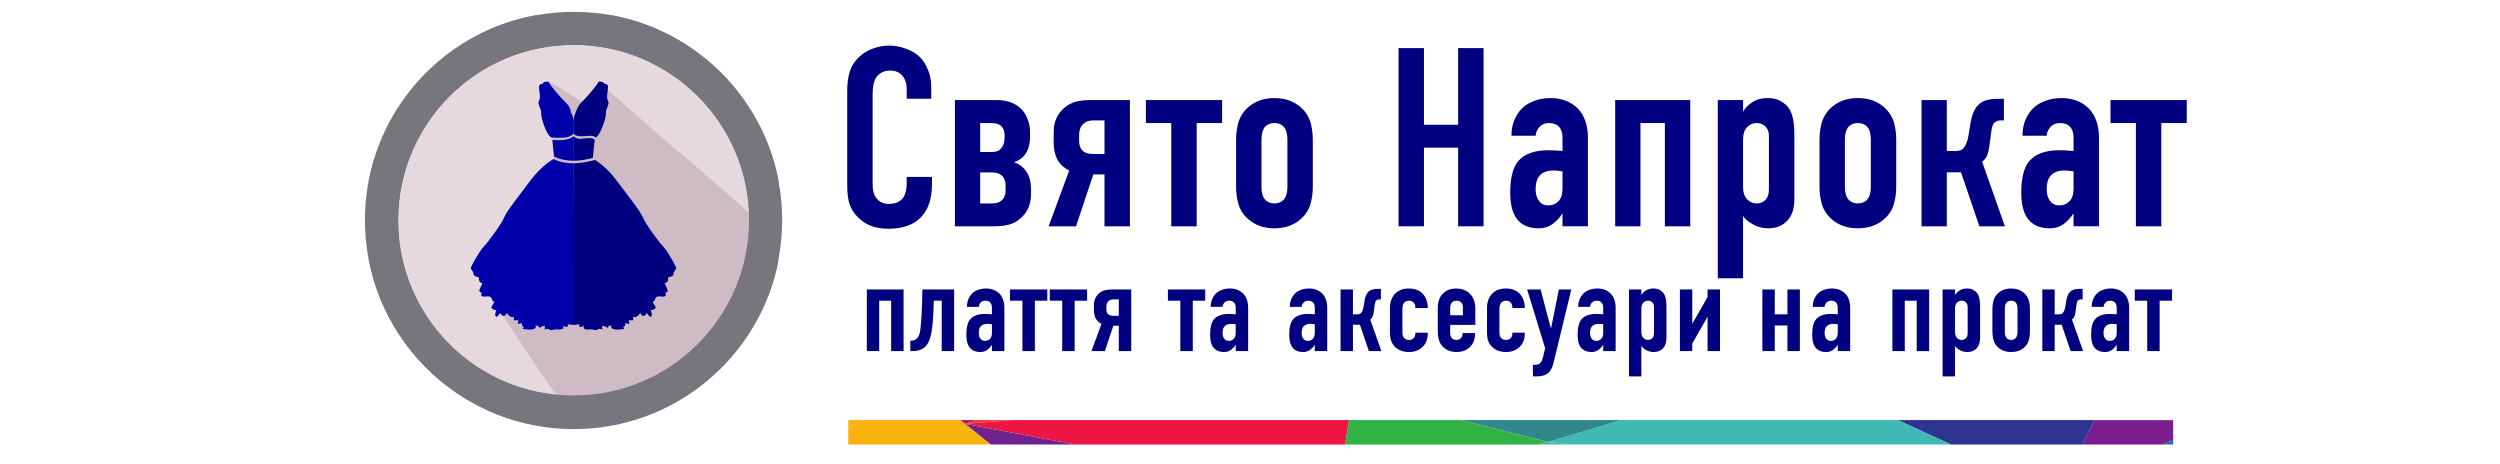 <?xml version="1.0" encoding="UTF-8" standalone="no"?>
<!-- Generator: Adobe Illustrator 17.1.0, SVG Export Plug-In . SVG Version: 6.00 Build 0)  -->

<svg
   xmlns:dc="http://purl.org/dc/elements/1.1/"
   xmlns:cc="http://creativecommons.org/ns#"
   xmlns:rdf="http://www.w3.org/1999/02/22-rdf-syntax-ns#"
   xmlns:svg="http://www.w3.org/2000/svg"
   xmlns="http://www.w3.org/2000/svg"
   xmlns:sodipodi="http://sodipodi.sourceforge.net/DTD/sodipodi-0.dtd"
   xmlns:inkscape="http://www.inkscape.org/namespaces/inkscape"
   version="1.1"
   id="Layer_1"
   x="0px"
   y="0px"
   width="124px"
   height="23px"
   viewBox="0 12 124 23"
   enable-background="new 0 12 124 23"
   xml:space="preserve"
   inkscape:version="0.48.4 r9939"
   sodipodi:docname="cd-logo.svg"><defs
     id="defs11"><clipPath
       id="clipPath22"
       clipPathUnits="userSpaceOnUse"><path
         inkscape:connector-curvature="0"
         id="path24-5"
         d="m 2251.88,10 c -790.4,0 -1485.591,407.648 -1886.759,1024.22 -0.043,0.04 -0.082,0.08 -0.121,0.15 -0.59,0.9 -1.129,1.8 -1.719,2.66 -154.84,238.71 -265.621,508.59 -320.859,798.24 25.898,135.82 39.609,276.02 39.918,419.34 0,1.6 0,3.2 0,4.8 0,1.56 0,3.21 0,4.81 -0.308,143.32 -14.02,283.47 -39.918,419.33 C 240.738,3723.12 1154.57,4508.83 2251.91,4508.83 c 1092.93,0 2003.83,-779.46 2207.04,-1812.82 -27.78,-141.21 -42.31,-287.22 -42.31,-436.6 0,-149.37 14.53,-295.39 42.31,-436.6 C 4255.7,789.449 3344.84,10 2251.88,10 m 0,4142.5 C 1206.37,4152.5 358.789,3304.96 358.789,2259.41 358.789,1213.87 1206.37,366.289 2251.88,366.289 3297.42,366.289 4145,1213.87 4145,2259.41 4145,3304.96 3297.42,4152.5 2251.88,4152.5" /></clipPath><radialGradient
       id="radialGradient26"
       spreadMethod="pad"
       gradientTransform="matrix(108.282,0,0,-107.963,82586.585,-220763.24)"
       gradientUnits="userSpaceOnUse"
       r="1"
       cy="0"
       cx="0"
       fy="0"
       fx="0"><stop
         id="stop28"
         offset="0"
         style="stop-opacity:1;stop-color:#1c181b" /><stop
         id="stop30"
         offset="1"
         style="stop-opacity:1;stop-color:#76767c" /></radialGradient><clipPath
       id="clipPath38"
       clipPathUnits="userSpaceOnUse"><path
         inkscape:connector-curvature="0"
         id="path40-3"
         d="m 1140,1026 2230,0 0,2731 -2230,0 0,-2731 z" /></clipPath><clipPath
       id="clipPath52"
       clipPathUnits="userSpaceOnUse"><path
         inkscape:connector-curvature="0"
         id="path54-5"
         d="m 0,2263.32 c 0,789.37 407.66,1483.63 1024.22,1884.3 0.04,0 0.08,0.03 0.16,0.07 0.89,0.59 1.79,1.18 2.65,1.76 238.71,154.61 508.59,265.24 798.24,320.43 135.82,-25.86 276.02,-39.57 419.34,-39.84 1.56,0 3.2,-0.04 4.8,-0.04 1.57,0 3.21,0.04 4.81,0.04 143.32,0.27 283.48,13.98 419.33,39.84 C 3713.12,4271.8 4498.83,3359.18 4498.83,2263.32 4498.83,1171.8 3719.38,262.109 2686.02,59.141 2544.8,86.871 2398.79,101.398 2249.41,101.398 c -149.37,0 -295.39,-14.527 -436.6,-42.257 C 779.449,262.148 0,1171.8 0,2263.32 m 4142.5,0 c 0,1044.14 -847.54,1890.62 -1893.09,1890.62 -1045.54,0 -1893.121,-846.48 -1893.121,-1890.62 0,-1044.18 847.581,-1890.629 1893.121,-1890.629 1045.55,0 1893.09,846.449 1893.09,1890.629" /></clipPath><radialGradient
       id="radialGradient56"
       spreadMethod="pad"
       gradientTransform="matrix(0,-107.821,-108.282,0,85952.609,-215101.75)"
       gradientUnits="userSpaceOnUse"
       r="1"
       cy="0"
       cx="0"
       fy="0"
       fx="0"><stop
         id="stop58"
         offset="0"
         style="stop-opacity:1;stop-color:#1c181b" /><stop
         id="stop60"
         offset="1"
         style="stop-opacity:1;stop-color:#76767c" /></radialGradient></defs><sodipodi:namedview
     pagecolor="#ffffff"
     bordercolor="#666666"
     borderopacity="1"
     objecttolerance="10"
     gridtolerance="10"
     guidetolerance="10"
     inkscape:pageopacity="0"
     inkscape:pageshadow="2"
     inkscape:window-width="1049"
     inkscape:window-height="647"
     id="namedview9"
     showgrid="false"
     inkscape:zoom="2.3548387"
     inkscape:cx="62"
     inkscape:cy="11.5"
     inkscape:window-x="61"
     inkscape:window-y="24"
     inkscape:window-maximized="0"
     inkscape:current-layer="Layer_1" /><path
     d="m 47.636,32.836 -4.796,0 -0.766,0.381 0,0.833 7.073,0 -1.278,-1.026 -0.233,-0.187"
     style="fill:#f9b10c;fill-opacity:1;fill-rule:nonzero;stroke:none"
     id="path528"
     inkscape:connector-curvature="0"
     sodipodi:nodetypes="ccccccc" /><path
     d="m 49.148,34.049 4.184,0 -5.462,-1.026 1.278,1.026"
     style="fill:#70228f;fill-opacity:1;fill-rule:nonzero;stroke:none"
     id="path530"
     inkscape:connector-curvature="0"
     sodipodi:nodetypes="cccc" /><path
     d="m 47.869,33.023 1.278,1.026 0,0 -1.278,-1.026 0,0"
     style="fill:#70228f;fill-opacity:1;fill-rule:nonzero;stroke:none"
     id="path532"
     inkscape:connector-curvature="0"
     sodipodi:nodetypes="ccccc" /><path
     d="m 107.79,34.049 0,-0.255 -0.539,0.255 0.539,0"
     style="fill:#2d6aad;fill-opacity:1;fill-rule:nonzero;stroke:none"
     id="path534"
     inkscape:connector-curvature="0"
     sodipodi:nodetypes="cccc" /><path
     d="m 103.877,32.836 -0.593,1.214 3.966,0 0.539,-0.255 0,-0.958 -3.913,0"
     style="fill:#7a1e8f;fill-opacity:1;fill-rule:nonzero;stroke:none"
     id="path536"
     inkscape:connector-curvature="0"
     sodipodi:nodetypes="cccccc" /><path
     d="m 94.127,32.836 2.646,1.214 6.512,0 0.593,-1.214 -9.75,0"
     style="fill:#2e3491;fill-opacity:1;fill-rule:nonzero;stroke:none"
     id="path538"
     inkscape:connector-curvature="0"
     sodipodi:nodetypes="ccccc" /><path
     d="m 80.396,32.836 -3.614,1.09 1.217,0.123 18.773,0 -2.646,-1.214 -13.731,0"
     style="fill:#40b8b4;fill-opacity:1;fill-rule:nonzero;stroke:none"
     id="path540"
     inkscape:connector-curvature="0"
     sodipodi:nodetypes="cccccc" /><path
     d="m 76.28,34.049 1.72,0 -1.217,-0.123 -0.503,0.123"
     style="fill:#40b8b4;fill-opacity:1;fill-rule:nonzero;stroke:none"
     id="path542"
     inkscape:connector-curvature="0"
     sodipodi:nodetypes="cccc" /><path
     d="m 47.869,33.023 2.338,-0.187 -1.787,0 -0.551,0.187 0,0"
     style="fill:#ef3838;fill-opacity:1;fill-rule:nonzero;stroke:none"
     id="path544"
     inkscape:connector-curvature="0"
     sodipodi:nodetypes="ccccc" /><path
     d="m 47.869,33.023 0,0 0,0 z"
     style="fill:#ef3838;fill-opacity:1;fill-rule:nonzero;stroke:none"
     id="path546"
     inkscape:connector-curvature="0"
     sodipodi:nodetypes="cccc" /><path
     d="m 50.208,32.836 -2.338,0.187 0,0 5.462,1.026 13.386,0 0.198,-1.214 -16.707,0"
     style="fill:#ec1544;fill-opacity:1;fill-rule:nonzero;stroke:none"
     id="path548"
     inkscape:connector-curvature="0"
     sodipodi:nodetypes="ccccccc" /><path
     d="m 47.869,33.023 0,0 0,0 z"
     style="fill:#f9b10c;fill-opacity:1;fill-rule:nonzero;stroke:none"
     id="path550"
     inkscape:connector-curvature="0"
     sodipodi:nodetypes="cccc" /><path
     d="m 72.484,32.836 -5.57,0 -0.198,1.214 9.563,0 0.503,-0.123 -4.299,-1.09"
     style="fill:#30b343;fill-opacity:1;fill-rule:nonzero;stroke:none"
     id="path552"
     inkscape:connector-curvature="0"
     sodipodi:nodetypes="cccccc" /><path
     d="m 80.396,32.836 -7.912,0 4.299,1.09 3.614,-1.09"
     style="fill:#30888c;fill-opacity:1;fill-rule:nonzero;stroke:none"
     id="path554"
     inkscape:connector-curvature="0"
     sodipodi:nodetypes="cccc" /><path
     d="m 42.074,32.836 0,0.381 0.766,-0.381 -0.766,0"
     style="fill:#f9b10c;fill-opacity:1;fill-rule:nonzero;stroke:none"
     id="path556"
     inkscape:connector-curvature="0"
     sodipodi:nodetypes="cccc" /><path
     d="m 48.42,32.836 -0.784,0 0.233,0.187 0.551,-0.187"
     style="fill:#ba1464;fill-opacity:1;fill-rule:nonzero;stroke:none"
     id="path558"
     inkscape:connector-curvature="0"
     sodipodi:nodetypes="cccc" /><path
     d="m 47.869,33.023 -0.233,-0.187 0,0 0.233,0.187 0,0"
     style="fill:#ba1464;fill-opacity:1;fill-rule:nonzero;stroke:none"
     id="path560"
     inkscape:connector-curvature="0"
     sodipodi:nodetypes="ccccc" /><g
     transform="matrix(0.046,0,0,-0.046,18.101,33.329)"
     inkscape:label="ink_ext_XXXXXX"
     id="g10-2"><g
       transform="scale(0.1,0.1)"
       id="g12-9"><path
         inkscape:connector-curvature="0"
         id="path14"
         style="fill:#e5d9de;fill-opacity:1;fill-rule:nonzero;stroke:none"
         d="m 4143.79,2259.41 c 0,1045.55 -847.58,1893.13 -1893.13,1893.13 -1045.5,0 -1893.082,-847.58 -1893.082,-1893.13 0,-1045.54 847.582,-1893.121 1893.082,-1893.121 1045.55,0 1893.13,847.581 1893.13,1893.121" /><path
         sodipodi:nodetypes="cccccccc"
         inkscape:connector-curvature="0"
         id="path16-1"
         style="fill:#cfbbc4;fill-opacity:1;fill-rule:nonzero;stroke:none"
         d="M 2305.546,287.961 C 2173.396,161.159 2143.71,225.391 1156.68,1745.31 c 706.68,-826.208 1051.44,-315.74 890.82,1094.88 -55.27,485.28 -45.771,568.124 -76.791,912.764 47.89,13.13 324.091,-218.074 419.371,-217.874 81.4,0.19 128.512,219.742 128.512,219.742 C 4208.552,2264.122 2575.04,3717.65 4199.92,2291.72 4178.59,1281.01 3326.52,318.051 2316.8,292.809" /><g
         transform="translate(4.3967621e-6,-3.7144641e-6)"
         id="g18"><g
           clip-path="url(#clipPath22)"
           id="g20"><path
             inkscape:connector-curvature="0"
             id="path32-2"
             style="fill:url(#radialGradient26);fill-opacity:1;fill-rule:nonzero;stroke:none"
             d="m 2251.88,10 c -790.4,0 -1485.591,407.648 -1886.759,1024.22 -0.043,0.04 -0.082,0.08 -0.121,0.15 -0.59,0.9 -1.129,1.8 -1.719,2.66 -154.84,238.71 -265.621,508.59 -320.859,798.24 25.898,135.82 39.609,276.02 39.918,419.34 0,1.6 0,3.2 0,4.8 0,1.56 0,3.21 0,4.81 -0.308,143.32 -14.02,283.47 -39.918,419.33 C 240.738,3723.12 1154.57,4508.83 2251.91,4508.83 c 1092.93,0 2003.83,-779.46 2207.04,-1812.82 -27.78,-141.21 -42.31,-287.22 -42.31,-436.6 0,-149.37 14.53,-295.39 42.31,-436.6 C 4255.7,789.449 3344.84,10 2251.88,10 m 0,4142.5 C 1206.37,4152.5 358.789,3304.96 358.789,2259.41 358.789,1213.87 1206.37,366.289 2251.88,366.289 3297.42,366.289 4145,1213.87 4145,2259.41 4145,3304.96 3297.42,4152.5 2251.88,4152.5" /></g></g><g
         transform="translate(4.3967621e-6,-3.7144641e-6)"
         id="g34"><g
           clip-path="url(#clipPath38)"
           id="g36"><path
             sodipodi:nodetypes="cccc"
             inkscape:connector-curvature="0"
             id="path4463"
             d="m 2251.44,3168.975 c -54.42,-51.14 -152.38,-44.795 -230.27,-42.215 l 18.28,-178.01 c 66.72,-33.085 143.261,-45.661 213.462,-45.446"
             style="fill:#0000aa;fill-opacity:1;fill-rule:nonzero;stroke:none" /><path
             sodipodi:nodetypes="cc"
             inkscape:connector-curvature="0"
             id="path4461"
             d="m 2245.709,2903.302 0,0"
             style="fill:#000080;fill-opacity:1;fill-rule:nonzero;stroke:none" /><path
             sodipodi:nodetypes="cccc"
             inkscape:connector-curvature="0"
             id="path4457"
             d="m 2251.312,2903.302 c 70.201,0.215 135.663,13.223 205.838,31.308 l 20,196.06 c -58.28,48.75 -177.336,-28.254 -226.086,38.346"
             style="fill:#000080;fill-opacity:1;fill-rule:nonzero;stroke:none" /><path
             sodipodi:nodetypes="cc"
             inkscape:connector-curvature="0"
             id="path4453"
             d="m 2278.24,3427.58 c 0,0 -28.12,-41.6 -29.14,-112.73"
             style="fill:#000080;fill-opacity:1;fill-rule:nonzero;stroke:none" /><path
             sodipodi:nodetypes="ccccccscccc"
             inkscape:connector-curvature="0"
             id="path4451"
             d="m 2249.1,3314.85 c -1.13,71.13 -29.22,112.73 -29.22,112.73 l 0,0 c 0,0 2.19,47.93 -48.08,96.02 -50.28,47.85 -187.19,203.24 -191.72,233.11 0,0 -54.92,2.2 -59.46,-16.12 -4.57,-18.32 -43.55,4.53 -43.55,-45.74 0,-50.24 22.85,-107.31 0,-143.87 -22.81,-36.53 27.42,-84.45 22.85,-134.73 -4.1,-47.42 58.13,-235.95 109.3,-262.04 76.6,-2.66 198.28,-15.69 239.88,43.72"
             style="fill:#0000aa;fill-opacity:1;fill-rule:nonzero;stroke:none" /><path
             sodipodi:nodetypes="cc"
             inkscape:connector-curvature="0"
             id="path4447"
             d="m 2249.1,3197.93 c 7.38,10.51 20.63,8.09 25.2,-3.2"
             style="fill:#000080;fill-opacity:1;fill-rule:nonzero;stroke:none" /><path
             sodipodi:nodetypes="cccccssccc"
             inkscape:connector-curvature="0"
             id="path44-7"
             d="m 2248.256,3200.642 c 21.36,-52.97 149.044,-26.222 191.514,-28.182 19.76,-0.82 36.09,-7.38 50.03,-17.82 50.94,27.86 112.54,214.57 108.36,261.61 -4.57,50.28 45.55,98.2 22.7,134.73 -22.89,36.56 0,93.63 0,143.87 0,50.27 -38.79,27.42 -43.36,45.74 -4.57,18.32 -59.41,16.12 -59.41,16.12 -4.57,-29.87 -141.68,-185.26 -191.96,-233.11 -50.27,-47.89 -79.983,-193.989 -79.983,-193.989"
             style="fill:#000080;fill-opacity:1;fill-rule:nonzero;stroke:none" /><path
             sodipodi:nodetypes="ccccccsccccccccccccccccccsccccccccccccccc"
             inkscape:connector-curvature="0"
             id="path4467"
             d="M 2250.839,2876.114 C 2176.475,2875.43 2103.01,2888.105 2032.27,2921.95 c -31.53,-18.51 -142.15,-89.02 -246.65,-230.07 -123.39,-166.92 -253.51,-324.53 -283.39,-397.7 -29.57,-73.08 -180.39,-276.44 -223.71,-319.73 -43.52,-43.51 -132.58,-208.04 -137.15,-223.94 -4.53,-16.09 29.61,-36.6 29.61,-68.59 0,-32 54.84,-27.39 57.22,-38.71 2.19,-11.57 -6.95,-54.89 38.79,-59.46 l -31.99,-70.7 c 0,0 -4.61,-34.42 18.28,-29.84 22.85,4.57 -38.79,-54.89 50.27,-43.33 89.26,11.37 48.09,-50.27 93.83,-57.22 l -36.6,-61.61 c 0,0 27.46,-36.6 57.07,-25.27 0,0 -22.85,-47.85 -9.14,-68.55 13.71,-20.43 31.95,13.71 47.85,29.8 16.1,15.9 0,-38.94 54.85,-22.82 l 18.32,27.39 c 0,0 36.52,-60.71 77.65,-40.66 l -2.15,-36.99 c 0,0 38.72,-2.4 47.86,0 l -4.57,-41.17 43.59,11.27 c 0,0 -9.18,-38.7 22.85,-41.12 0,0 -18.28,-22.81 -9.14,-22.81 9.14,0 91.37,-22.85 137.11,11.29 l -4.57,25.23 31.99,-2.15 6.72,-23.08 c 0,0 16.13,6.95 45.7,20.66 29.81,13.71 13.71,-39.37 13.71,-39.37 0,0 32.04,17.65 54.89,0 22.85,-17.62 61.79,13.08 95.93,0 0,0 47.93,2.85 52.5,14.14 l 0,29.8 c 0,0 25.24,-27.43 48.09,-9.14 l 0,22.85 c 0,0 16.33,-1.96 35.08,-3.86 0.19,-1.76 0.19,-2.86 0.43,-3.1 3.01,-0.59 26.076,-0.22 38.496,0.91"
             style="fill:#0000aa;fill-opacity:1;fill-rule:nonzero;stroke:none" /><path
             sodipodi:nodetypes="cccccccccccccccsccccccccccccccccccsccccccc"
             inkscape:connector-curvature="0"
             id="path46-0"
             d="m 2253.896,1134.3 c 12.35,-1.13 17.824,-1.5 20.874,-0.91 0.23,0.24 0.23,1.34 0.39,3.1 18.71,1.9 35.04,3.86 35.04,3.86 l 0,-22.85 c 22.92,-18.29 48.16,9.14 48.16,9.14 l 0,-29.8 c 4.34,-11.29 52.42,-14.14 52.42,-14.14 34.38,13.08 73.17,-17.62 96.02,0 22.85,17.65 54.84,0 54.84,0 0,0 -16.13,53.08 13.71,39.37 29.81,-13.71 45.67,-20.66 45.67,-20.66 l 6.79,23.08 31.99,2.15 -4.57,-25.23 c 45.71,-34.14 128.01,-11.29 137.15,-11.29 9.14,0 -9.14,22.81 -9.14,22.81 31.96,2.42 22.81,41.12 22.81,41.12 l 43.56,-11.27 -4.57,41.17 c 9.14,-2.4 47.85,0 47.85,0 l -2.19,36.99 c 41.21,-20.05 77.74,40.66 77.74,40.66 l 18.28,-27.39 c 54.84,-16.12 38.71,38.72 54.84,22.82 15.94,-16.09 34.22,-50.23 47.93,-29.8 13.67,20.7 -9.14,68.55 -9.14,68.55 29.57,-11.33 56.99,25.27 56.99,25.27 l -36.56,61.61 c 45.7,6.95 4.57,68.59 93.79,57.22 89.06,-11.56 27.46,47.9 50.31,43.33 22.85,-4.58 18.28,29.84 18.28,29.84 l -31.99,70.7 c 45.47,4.57 36.33,47.89 38.75,59.46 2.15,11.32 56.99,6.71 56.99,38.71 0,31.99 34.22,52.65 29.65,68.59 -4.57,16.13 -93.63,180.43 -136.91,223.94 -43.6,43.29 -194.42,246.84 -223.99,319.97 -29.84,72.93 -160,230.74 -283.43,397.46 -91.8,124.33 -188.71,193.75 -232.23,221.36 -1.29,-1.32 -3.01,-2.19 -5.2,-2.81 -74.335,-19.59 -150.396,-33.633 -224.76,-34.316"
             style="fill:#000080;fill-opacity:1;fill-rule:nonzero;stroke:none" /></g></g><g
         transform="translate(4.3967621e-6,-3.7144641e-6)"
         id="g48"><g
           clip-path="url(#clipPath52)"
           id="g50"><path
             inkscape:connector-curvature="0"
             id="path62-9"
             style="fill:url(#radialGradient56);fill-opacity:1;fill-rule:nonzero;stroke:none"
             d="m 0,2263.32 c 0,789.37 407.66,1483.63 1024.22,1884.3 0.04,0 0.08,0.03 0.16,0.07 0.89,0.59 1.79,1.18 2.65,1.76 238.71,154.61 508.59,265.24 798.24,320.43 135.82,-25.86 276.02,-39.57 419.34,-39.84 1.56,0 3.2,-0.04 4.8,-0.04 1.57,0 3.21,0.04 4.81,0.04 143.32,0.27 283.48,13.98 419.33,39.84 C 3713.12,4271.8 4498.83,3359.18 4498.83,2263.32 4498.83,1171.8 3719.38,262.109 2686.02,59.141 2544.8,86.871 2398.79,101.398 2249.41,101.398 c -149.37,0 -295.39,-14.527 -436.6,-42.257 C 779.449,262.148 0,1171.8 0,2263.32 m 4142.5,0 c 0,1044.14 -847.54,1890.62 -1893.09,1890.62 -1045.54,0 -1893.121,-846.48 -1893.121,-1890.62 0,-1044.18 847.581,-1890.629 1893.121,-1890.629 1045.55,0 1893.09,846.449 1893.09,1890.629" /></g></g></g></g><g
     transform="matrix(1.049,0,0,1.052,-518.377,-986.644)"
     style="font-size:12px;font-style:normal;font-variant:normal;font-weight:normal;font-stretch:condensed;text-align:start;line-height:125%;letter-spacing:0px;word-spacing:0px;writing-mode:lr-tb;text-anchor:start;fill:#000080;fill-opacity:1;stroke:none;font-family:DINCondensedC;-inkscape-font-specification:DINCondensedC Condensed"
     id="flowRoot3607"><path
       d="m 537.035,953.94 0,-0.48 c -10e-6,-0.211 -0.053,-0.395 -0.158,-0.551 -0.141,-0.199 -0.348,-0.299 -0.621,-0.299 -0.27,1e-5 -0.479,0.092 -0.627,0.275 -0.137,0.168 -0.205,0.443 -0.205,0.826 l 0,4.143 c 0,0.121 0.002,0.213 0.006,0.275 0.004,0.062 0.018,0.141 0.041,0.234 0.023,0.09 0.061,0.168 0.111,0.234 0.141,0.199 0.344,0.299 0.609,0.299 0.305,10e-6 0.529,-0.096 0.674,-0.287 0.113,-0.16 0.17,-0.389 0.17,-0.686 l 0,-0.299 1.195,0 0,0.346 c -10e-6,0.668 -0.168,1.18 -0.504,1.535 -0.344,0.375 -0.867,0.562 -1.57,0.562 -0.648,0 -1.152,-0.211 -1.512,-0.633 -0.102,-0.117 -0.184,-0.24 -0.246,-0.369 -0.062,-0.133 -0.105,-0.275 -0.129,-0.428 -0.023,-0.152 -0.037,-0.27 -0.041,-0.352 -0.004,-0.082 -0.006,-0.203 -0.006,-0.363 l 0,-4.359 c 0,-0.336 0.041,-0.641 0.123,-0.914 0.086,-0.273 0.25,-0.516 0.492,-0.727 0.176,-0.16 0.387,-0.281 0.633,-0.363 0.25,-0.086 0.494,-0.129 0.732,-0.129 0.262,1e-5 0.525,0.049 0.791,0.146 0.27,0.094 0.49,0.225 0.662,0.393 0.16,0.16 0.289,0.363 0.387,0.609 0.102,0.242 0.152,0.504 0.152,0.785 l 0,0.574 -1.16,0"
       id="path3675"
       inkscape:connector-curvature="0" /><path
       d="m 539.314,953.999 1.98,0 c 0.492,0 0.883,0.145 1.172,0.434 0.125,0.133 0.223,0.295 0.293,0.486 0.07,0.191 0.105,0.373 0.105,0.545 l 0,0.287 c 0,0.367 -0.096,0.66 -0.287,0.879 -0.113,0.133 -0.27,0.232 -0.469,0.299 0.219,0.07 0.402,0.201 0.551,0.393 0.168,0.227 0.252,0.512 0.252,0.855 l 0,0.275 c 0,0.457 -0.16,0.828 -0.48,1.113 -0.176,0.156 -0.367,0.26 -0.574,0.311 -0.207,0.051 -0.447,0.076 -0.721,0.076 l -1.822,0 0,-5.953 m 1.195,1.084 0,1.365 0.533,0 c 0.109,0 0.199,-0.012 0.27,-0.035 0.07,-0.023 0.139,-0.076 0.205,-0.158 0.098,-0.113 0.146,-0.273 0.146,-0.48 l 0,-0.117 c 0,-0.184 -0.049,-0.324 -0.146,-0.422 -0.094,-0.102 -0.252,-0.152 -0.475,-0.152 l -0.533,0 m 0,2.326 0,1.465 0.557,0 c 0.234,0 0.406,-0.068 0.516,-0.205 0.086,-0.098 0.129,-0.238 0.129,-0.422 l 0,-0.217 c -1e-5,-0.184 -0.047,-0.33 -0.141,-0.439 -0.113,-0.121 -0.281,-0.182 -0.504,-0.182 l -0.557,0"
       id="path3677"
       inkscape:connector-curvature="0" /><path
       d="m 547.588,959.952 -1.201,0 0,-2.449 -0.527,0 -0.82,2.449 -1.295,0 0.973,-2.631 c -0.195,-0.094 -0.352,-0.221 -0.469,-0.381 -0.176,-0.238 -0.264,-0.551 -0.264,-0.938 l 0,-0.504 c 0,-0.457 0.16,-0.828 0.48,-1.113 0.176,-0.156 0.367,-0.26 0.574,-0.311 0.207,-0.051 0.447,-0.076 0.721,-0.076 l 1.828,0 0,5.953 m -1.201,-3.41 0,-1.582 -0.551,0 c -0.191,10e-6 -0.348,0.061 -0.469,0.182 -0.121,0.121 -0.182,0.293 -0.182,0.516 l 0,0.264 c 0,0.184 0.049,0.332 0.146,0.445 0.109,0.117 0.277,0.176 0.504,0.176 l 0.551,0"
       id="path3679"
       inkscape:connector-curvature="0" /><path
       d="m 551.947,955.083 -1.201,0 0,4.869 -1.201,0 0,-4.869 -1.201,0 0,-1.084 3.604,0 0,1.084"
       id="path3681"
       inkscape:connector-curvature="0" /><path
       d="m 552.609,958.03 0,-2.109 c 0,-0.145 0.006,-0.273 0.018,-0.387 0.012,-0.117 0.035,-0.252 0.07,-0.404 0.035,-0.152 0.096,-0.297 0.182,-0.434 0.086,-0.141 0.193,-0.266 0.322,-0.375 0.324,-0.277 0.73,-0.416 1.219,-0.416 0.492,0 0.9,0.139 1.225,0.416 0.129,0.109 0.236,0.234 0.322,0.375 0.086,0.137 0.146,0.281 0.182,0.434 0.035,0.152 0.059,0.287 0.07,0.404 0.012,0.113 0.018,0.242 0.018,0.387 l 0,2.109 c -1e-5,0.145 -0.006,0.275 -0.018,0.393 -0.012,0.113 -0.035,0.246 -0.07,0.398 -0.035,0.152 -0.096,0.299 -0.182,0.439 -0.086,0.137 -0.193,0.26 -0.322,0.369 -0.324,0.277 -0.732,0.416 -1.225,0.416 -0.488,0 -0.895,-0.139 -1.219,-0.416 -0.129,-0.109 -0.236,-0.232 -0.322,-0.369 -0.086,-0.141 -0.146,-0.287 -0.182,-0.439 -0.035,-0.152 -0.059,-0.285 -0.07,-0.398 -0.012,-0.117 -0.018,-0.248 -0.018,-0.393 m 2.426,0.076 0,-2.256 c -10e-6,-0.27 -0.061,-0.471 -0.182,-0.604 -0.109,-0.109 -0.254,-0.164 -0.434,-0.164 -0.176,10e-6 -0.318,0.055 -0.428,0.164 -0.121,0.133 -0.182,0.334 -0.182,0.604 l 0,2.256 c 0,0.266 0.06,0.465 0.182,0.598 0.113,0.113 0.256,0.17 0.428,0.17 0.176,0 0.32,-0.057 0.434,-0.17 0.121,-0.133 0.182,-0.332 0.182,-0.598"
       id="path3683"
       inkscape:connector-curvature="0" /><path
       d="m 560.291,951.549 1.201,0 0,3.615 1.617,0 0,-3.615 1.201,0 0,8.402 -1.201,0 0,-3.709 -1.617,0 0,3.709 -1.201,0 0,-8.402"
       id="path3685"
       inkscape:connector-curvature="0" /><path
       d="m 568.043,959.952 0,-0.586 -0.023,0 c -0.098,0.164 -0.234,0.314 -0.41,0.451 -0.191,0.152 -0.422,0.229 -0.691,0.229 -0.383,0 -0.688,-0.104 -0.914,-0.311 -0.289,-0.27 -0.434,-0.725 -0.434,-1.365 0,-0.695 0.125,-1.191 0.375,-1.488 0.293,-0.344 0.764,-0.516 1.412,-0.516 0.211,10e-6 0.439,0.012 0.686,0.035 l 0,-0.627 c 0,-0.223 -0.053,-0.391 -0.158,-0.504 -0.109,-0.125 -0.268,-0.187 -0.475,-0.188 -0.199,10e-6 -0.359,0.07 -0.48,0.211 -0.094,0.109 -0.146,0.238 -0.158,0.387 l -1.143,0 c -0.004,-0.254 0.039,-0.494 0.129,-0.721 0.094,-0.227 0.215,-0.414 0.363,-0.562 0.152,-0.152 0.346,-0.271 0.58,-0.357 0.238,-0.09 0.494,-0.135 0.768,-0.135 0.523,0 0.951,0.16 1.283,0.48 0.328,0.328 0.492,0.795 0.492,1.4 l 0,4.166 -1.201,0 m 0,-1.752 0,-0.838 c -0.172,-0.027 -0.312,-0.041 -0.422,-0.041 -0.305,0 -0.527,0.084 -0.668,0.252 -0.121,0.141 -0.182,0.35 -0.182,0.627 0,0.195 0.039,0.359 0.117,0.492 0.109,0.184 0.27,0.275 0.48,0.275 0.191,0 0.352,-0.065 0.48,-0.193 0.129,-0.133 0.193,-0.324 0.193,-0.574"
       id="path3687"
       inkscape:connector-curvature="0" /><path
       d="m 570.533,959.952 0,-5.953 3.551,0 0,5.953 -1.201,0 0,-4.869 -1.154,0 0,4.869 -1.195,0"
       id="path3689"
       inkscape:connector-curvature="0" /><path
       d="m 576.58,953.999 0,0.527 0.012,0 c 0.094,-0.156 0.23,-0.295 0.41,-0.416 0.203,-0.137 0.447,-0.205 0.732,-0.205 0.262,0 0.475,0.051 0.639,0.152 0.164,0.098 0.283,0.199 0.357,0.305 0.184,0.25 0.275,0.662 0.275,1.236 l 0,3.094 c 0,0.434 -0.115,0.77 -0.346,1.008 -0.219,0.23 -0.516,0.346 -0.891,0.346 -0.281,0 -0.545,-0.076 -0.791,-0.229 -0.16,-0.094 -0.293,-0.209 -0.398,-0.346 l 0,2.93 -1.195,0 0,-8.402 1.195,0 m 0,1.875 0,2.209 c 0,0.262 0.065,0.461 0.193,0.598 0.129,0.129 0.281,0.193 0.457,0.193 0.172,0 0.312,-0.06 0.422,-0.182 0.102,-0.109 0.152,-0.27 0.152,-0.48 l 0,-2.414 c -10e-6,-0.094 -0.002,-0.16 -0.006,-0.199 0,-0.043 -0.012,-0.096 -0.035,-0.158 -0.023,-0.066 -0.061,-0.127 -0.111,-0.182 -0.105,-0.117 -0.246,-0.176 -0.422,-0.176 -0.18,10e-6 -0.332,0.062 -0.457,0.188 -0.129,0.137 -0.193,0.338 -0.193,0.604"
       id="path3691"
       inkscape:connector-curvature="0" /><path
       d="m 580.195,958.03 0,-2.109 c 0,-0.145 0.006,-0.273 0.018,-0.387 0.012,-0.117 0.035,-0.252 0.07,-0.404 0.035,-0.152 0.096,-0.297 0.182,-0.434 0.086,-0.141 0.193,-0.266 0.322,-0.375 0.324,-0.277 0.73,-0.416 1.219,-0.416 0.492,0 0.9,0.139 1.225,0.416 0.129,0.109 0.236,0.234 0.322,0.375 0.086,0.137 0.146,0.281 0.182,0.434 0.035,0.152 0.059,0.287 0.07,0.404 0.012,0.113 0.018,0.242 0.018,0.387 l 0,2.109 c -10e-6,0.145 -0.006,0.275 -0.018,0.393 -0.012,0.113 -0.035,0.246 -0.07,0.398 -0.035,0.152 -0.096,0.299 -0.182,0.439 -0.086,0.137 -0.193,0.26 -0.322,0.369 -0.324,0.277 -0.732,0.416 -1.225,0.416 -0.488,0 -0.895,-0.139 -1.219,-0.416 -0.129,-0.109 -0.236,-0.232 -0.322,-0.369 -0.086,-0.141 -0.146,-0.287 -0.182,-0.439 -0.035,-0.152 -0.059,-0.285 -0.07,-0.398 -0.012,-0.117 -0.018,-0.248 -0.018,-0.393 m 2.426,0.076 0,-2.256 c 0,-0.27 -0.061,-0.471 -0.182,-0.604 -0.109,-0.109 -0.254,-0.164 -0.434,-0.164 -0.176,10e-6 -0.318,0.055 -0.428,0.164 -0.121,0.133 -0.182,0.334 -0.182,0.604 l 0,2.256 c 0,0.266 0.061,0.465 0.182,0.598 0.113,0.113 0.256,0.17 0.428,0.17 0.176,0 0.32,-0.057 0.434,-0.17 0.121,-0.133 0.182,-0.332 0.182,-0.598"
       id="path3693"
       inkscape:connector-curvature="0" /><path
       d="m 586.213,956.401 0.387,0 c 0.133,0 0.236,-0.019 0.311,-0.059 0.074,-0.039 0.139,-0.115 0.193,-0.229 0.074,-0.148 0.127,-0.342 0.158,-0.58 l 0.07,-0.428 c 0.051,-0.332 0.143,-0.588 0.275,-0.768 0.113,-0.156 0.256,-0.262 0.428,-0.316 0.172,-0.055 0.373,-0.082 0.604,-0.082 l 0.275,0 0,1.02 -0.152,0 c -0.129,10e-6 -0.234,0.041 -0.316,0.123 -0.059,0.07 -0.102,0.205 -0.129,0.404 l -0.059,0.445 c -0.043,0.348 -0.088,0.572 -0.135,0.674 -0.055,0.125 -0.135,0.225 -0.24,0.299 l 1.078,3.047 -1.207,0 -0.867,-2.543 -0.674,0 0,2.543 -1.195,0 0,-5.953 1.195,0 0,2.402"
       id="path3695"
       inkscape:connector-curvature="0" /><path
       d="m 592.207,959.952 0,-0.586 -0.023,0 c -0.098,0.164 -0.234,0.314 -0.41,0.451 -0.191,0.152 -0.422,0.229 -0.691,0.229 -0.383,0 -0.688,-0.104 -0.914,-0.311 -0.289,-0.27 -0.434,-0.725 -0.434,-1.365 0,-0.695 0.125,-1.191 0.375,-1.488 0.293,-0.344 0.764,-0.516 1.412,-0.516 0.211,10e-6 0.439,0.012 0.686,0.035 l 0,-0.627 c 0,-0.223 -0.053,-0.391 -0.158,-0.504 -0.109,-0.125 -0.268,-0.187 -0.475,-0.188 -0.199,10e-6 -0.359,0.07 -0.48,0.211 -0.094,0.109 -0.146,0.238 -0.158,0.387 l -1.143,0 c -0.004,-0.254 0.039,-0.494 0.129,-0.721 0.094,-0.227 0.215,-0.414 0.363,-0.562 0.152,-0.152 0.346,-0.271 0.58,-0.357 0.238,-0.09 0.494,-0.135 0.768,-0.135 0.523,0 0.951,0.16 1.283,0.48 0.328,0.328 0.492,0.795 0.492,1.4 l 0,4.166 -1.201,0 m 0,-1.752 0,-0.838 c -0.172,-0.027 -0.312,-0.041 -0.422,-0.041 -0.305,0 -0.527,0.084 -0.668,0.252 -0.121,0.141 -0.182,0.35 -0.182,0.627 0,0.195 0.039,0.359 0.117,0.492 0.109,0.184 0.27,0.275 0.48,0.275 0.191,0 0.352,-0.065 0.48,-0.193 0.129,-0.133 0.193,-0.324 0.193,-0.574"
       id="path3697"
       inkscape:connector-curvature="0" /><path
       d="m 597.557,955.083 -1.201,0 0,4.869 -1.201,0 0,-4.869 -1.201,0 0,-1.084 3.604,0 0,1.084"
       id="path3699"
       inkscape:connector-curvature="0" /></g><g
     transform="matrix(0.308,0,0,0.308,-119.578,-281.504)"
     style="font-size:20px;font-style:normal;font-variant:normal;font-weight:normal;font-stretch:condensed;text-align:start;line-height:125%;letter-spacing:0px;word-spacing:0px;writing-mode:lr-tb;text-anchor:start;fill:#000080;fill-opacity:1;stroke:none;font-family:DINCondensedC;-inkscape-font-specification:DINCondensedC Condensed"
     id="flowRoot3647"><path
       d="m 527.834,1009.472 0,-9.922 5.918,0 0,9.922 -2.002,0 0,-8.115 -1.924,0 0,8.115 -1.992,0"
       id="path3702"
       inkscape:connector-curvature="0" /><path
       d="m 541.896,999.55 0,9.922 -2.002,0 0,-8.115 -1.279,0 -0.019,0.635 c -0.052,1.881 -0.16,3.314 -0.322,4.297 -0.202,1.23 -0.579,2.087 -1.133,2.568 -0.501,0.41 -1.117,0.615 -1.846,0.615 l -0.459,0 0,-1.68 0.244,0 c 0.397,0 0.736,-0.199 1.016,-0.596 0.124,-0.176 0.218,-0.433 0.283,-0.771 0.072,-0.345 0.137,-0.889 0.195,-1.631 0.059,-0.671 0.114,-1.764 0.166,-3.281 l 0.039,-1.963 5.117,0"
       id="path3704"
       inkscape:connector-curvature="0" /><path
       d="m 547.98,1009.472 0,-0.977 -0.039,0 c -0.163,0.273 -0.391,0.524 -0.684,0.752 -0.319,0.254 -0.703,0.381 -1.152,0.381 -0.638,0 -1.146,-0.173 -1.523,-0.518 -0.482,-0.449 -0.723,-1.208 -0.723,-2.275 0,-1.159 0.208,-1.986 0.625,-2.481 0.488,-0.573 1.273,-0.859 2.354,-0.859 0.352,0 0.732,0.019 1.143,0.059 l 0,-1.045 c -10e-6,-0.371 -0.088,-0.651 -0.264,-0.84 -0.182,-0.208 -0.446,-0.312 -0.791,-0.312 -0.332,0 -0.599,0.117 -0.801,0.351 -0.156,0.182 -0.244,0.397 -0.264,0.645 l -1.904,0 c -0.007,-0.423 0.065,-0.824 0.215,-1.201 0.156,-0.378 0.358,-0.69 0.605,-0.938 0.254,-0.254 0.576,-0.452 0.967,-0.596 0.397,-0.15 0.824,-0.225 1.279,-0.225 0.872,10e-6 1.585,0.267 2.139,0.801 0.547,0.547 0.82,1.325 0.82,2.334 l 0,6.943 -2.002,0 m 0,-2.92 0,-1.397 c -0.286,-0.046 -0.521,-0.068 -0.703,-0.068 -0.508,0 -0.879,0.14 -1.113,0.42 -0.202,0.234 -0.303,0.583 -0.303,1.045 0,0.326 0.065,0.599 0.195,0.82 0.182,0.306 0.449,0.459 0.801,0.459 0.319,0 0.586,-0.107 0.801,-0.322 0.215,-0.221 0.322,-0.54 0.322,-0.957"
       id="path3706"
       inkscape:connector-curvature="0" /><path
       d="m 556.896,1001.356 -2.002,0 0,8.115 -2.002,0 0,-8.115 -2.002,0 0,-1.807 6.006,0 0,1.807"
       id="path3708"
       inkscape:connector-curvature="0" /><path
       d="m 563.303,1001.356 -2.002,0 0,8.115 -2.002,0 0,-8.115 -2.002,0 0,-1.807 6.006,0 0,1.807"
       id="path3710"
       inkscape:connector-curvature="0" /><path
       d="m 570.412,1009.472 -2.002,0 0,-4.082 -0.879,0 -1.367,4.082 -2.158,0 1.621,-4.385 c -0.326,-0.156 -0.586,-0.368 -0.781,-0.635 -0.293,-0.397 -0.439,-0.918 -0.439,-1.562 l 0,-0.84 c 0,-0.762 0.267,-1.38 0.801,-1.855 0.293,-0.26 0.612,-0.433 0.957,-0.518 0.345,-0.085 0.745,-0.127 1.201,-0.127 l 3.047,0 0,9.922 m -2.002,-5.684 0,-2.637 -0.918,0 c -0.319,0 -0.579,0.101 -0.781,0.303 -0.202,0.202 -0.303,0.488 -0.303,0.859 l 0,0.44 c 0,0.306 0.081,0.553 0.244,0.742 0.182,0.195 0.462,0.293 0.84,0.293 l 0.918,0"
       id="path3712"
       inkscape:connector-curvature="0" /><path
       d="m 582.326,1001.356 -2.002,0 0,8.115 -2.002,0 0,-8.115 -2.002,0 0,-1.807 6.006,0 0,1.807"
       id="path3714"
       inkscape:connector-curvature="0" /><path
       d="m 587.238,1009.472 0,-0.977 -0.039,0 c -0.163,0.273 -0.391,0.524 -0.684,0.752 -0.319,0.254 -0.703,0.381 -1.152,0.381 -0.638,0 -1.146,-0.173 -1.523,-0.518 -0.482,-0.449 -0.723,-1.208 -0.723,-2.275 0,-1.159 0.208,-1.986 0.625,-2.481 0.488,-0.573 1.273,-0.859 2.354,-0.859 0.352,0 0.732,0.019 1.143,0.059 l 0,-1.045 c 0,-0.371 -0.088,-0.651 -0.264,-0.84 -0.182,-0.208 -0.446,-0.312 -0.791,-0.312 -0.332,0 -0.599,0.117 -0.801,0.351 -0.156,0.182 -0.244,0.397 -0.264,0.645 l -1.904,0 c -0.007,-0.423 0.065,-0.824 0.215,-1.201 0.156,-0.378 0.358,-0.69 0.605,-0.938 0.254,-0.254 0.576,-0.452 0.967,-0.596 0.397,-0.15 0.824,-0.225 1.279,-0.225 0.872,10e-6 1.585,0.267 2.139,0.801 0.547,0.547 0.82,1.325 0.82,2.334 l 0,6.943 -2.002,0 m 0,-2.92 0,-1.397 c -0.286,-0.046 -0.521,-0.068 -0.703,-0.068 -0.508,0 -0.879,0.14 -1.113,0.42 -0.202,0.234 -0.303,0.583 -0.303,1.045 0,0.326 0.065,0.599 0.195,0.82 0.182,0.306 0.449,0.459 0.801,0.459 0.319,0 0.586,-0.107 0.801,-0.322 0.215,-0.221 0.322,-0.54 0.322,-0.957"
       id="path3716"
       inkscape:connector-curvature="0" /><path
       d="m 599.973,1009.472 0,-0.977 -0.039,0 c -0.163,0.273 -0.391,0.524 -0.684,0.752 -0.319,0.254 -0.703,0.381 -1.152,0.381 -0.638,0 -1.146,-0.173 -1.523,-0.518 -0.482,-0.449 -0.723,-1.208 -0.723,-2.275 0,-1.159 0.208,-1.986 0.625,-2.481 0.488,-0.573 1.273,-0.859 2.354,-0.859 0.352,0 0.732,0.019 1.143,0.059 l 0,-1.045 c -10e-6,-0.371 -0.088,-0.651 -0.264,-0.84 -0.182,-0.208 -0.446,-0.312 -0.791,-0.312 -0.332,0 -0.599,0.117 -0.801,0.351 -0.156,0.182 -0.244,0.397 -0.264,0.645 l -1.904,0 c -0.007,-0.423 0.065,-0.824 0.215,-1.201 0.156,-0.378 0.358,-0.69 0.605,-0.938 0.254,-0.254 0.576,-0.452 0.967,-0.596 0.397,-0.15 0.824,-0.225 1.279,-0.225 0.872,10e-6 1.585,0.267 2.139,0.801 0.547,0.547 0.82,1.325 0.82,2.334 l 0,6.943 -2.002,0 m 0,-2.92 0,-1.397 c -0.286,-0.046 -0.521,-0.068 -0.703,-0.068 -0.508,0 -0.879,0.14 -1.113,0.42 -0.202,0.234 -0.303,0.583 -0.303,1.045 -10e-6,0.326 0.065,0.599 0.195,0.82 0.182,0.306 0.449,0.459 0.801,0.459 0.319,0 0.586,-0.107 0.801,-0.322 0.215,-0.221 0.322,-0.54 0.322,-0.957"
       id="path3718"
       inkscape:connector-curvature="0" /><path
       d="m 606.115,1003.554 0.645,0 c 0.221,0 0.394,-0.033 0.518,-0.098 0.124,-0.065 0.231,-0.192 0.322,-0.381 0.124,-0.247 0.212,-0.57 0.264,-0.967 l 0.117,-0.713 c 0.085,-0.553 0.238,-0.98 0.459,-1.279 0.189,-0.26 0.426,-0.436 0.713,-0.527 0.286,-0.091 0.622,-0.137 1.006,-0.137 l 0.459,0 0,1.699 -0.254,0 c -0.215,0 -0.391,0.068 -0.527,0.205 -0.098,0.117 -0.169,0.342 -0.215,0.674 l -0.098,0.742 c -0.072,0.579 -0.146,0.954 -0.225,1.123 -0.091,0.208 -0.225,0.374 -0.4,0.498 l 1.797,5.078 -2.012,0 -1.445,-4.238 -1.123,0 0,4.238 -1.992,0 0,-9.922 1.992,0 0,4.004"
       id="path3720"
       inkscape:connector-curvature="0" /><path
       d="m 618.166,1002.548 -2.002,0 0,-0.137 c 0,-0.274 -0.072,-0.501 -0.215,-0.684 -0.176,-0.247 -0.443,-0.371 -0.801,-0.371 -0.332,0 -0.592,0.111 -0.781,0.332 -0.189,0.221 -0.283,0.544 -0.283,0.967 l 0,3.838 c 0,0.352 0.081,0.631 0.244,0.84 0.189,0.228 0.462,0.342 0.82,0.342 0.352,0 0.618,-0.114 0.801,-0.342 0.143,-0.182 0.215,-0.404 0.215,-0.664 l 0,-0.156 2.002,0 0,0.176 c -10e-6,0.938 -0.332,1.693 -0.996,2.266 -0.547,0.449 -1.214,0.674 -2.002,0.674 -0.456,0 -0.889,-0.075 -1.299,-0.225 -0.404,-0.15 -0.739,-0.361 -1.006,-0.635 -0.156,-0.156 -0.286,-0.329 -0.391,-0.518 -0.104,-0.189 -0.182,-0.355 -0.234,-0.498 -0.046,-0.15 -0.081,-0.339 -0.107,-0.566 -0.026,-0.234 -0.042,-0.407 -0.049,-0.518 0,-0.111 0,-0.29 0,-0.537 l 0,-3.418 c 0,-0.326 0.016,-0.615 0.049,-0.869 0.033,-0.254 0.12,-0.544 0.264,-0.869 0.15,-0.326 0.355,-0.605 0.615,-0.84 0.547,-0.495 1.234,-0.742 2.061,-0.742 0.996,10e-6 1.761,0.286 2.295,0.859 0.26,0.267 0.459,0.605 0.596,1.016 0.137,0.404 0.205,0.81 0.205,1.221 l 0,0.059"
       id="path3722"
       inkscape:connector-curvature="0" /><path
       d="m 621.779,1005.253 0,1.279 c -1e-5,0.397 0.088,0.684 0.264,0.859 0.169,0.189 0.423,0.283 0.762,0.283 0.352,0 0.618,-0.14 0.801,-0.42 0.117,-0.195 0.176,-0.423 0.176,-0.684 l 2.002,0 0,0.078 c 0,1.074 -0.374,1.881 -1.123,2.422 -0.514,0.371 -1.133,0.557 -1.855,0.557 -0.456,0 -0.889,-0.085 -1.299,-0.254 -0.41,-0.176 -0.745,-0.41 -1.006,-0.703 -0.482,-0.534 -0.723,-1.335 -0.723,-2.402 l 0,-3.799 c 0,-1.035 0.329,-1.836 0.986,-2.402 0.514,-0.449 1.175,-0.674 1.982,-0.674 0.833,1e-5 1.523,0.241 2.07,0.723 0.671,0.579 1.006,1.426 1.006,2.539 l 0,2.598 -4.043,0 m 0,-1.543 2.041,0 0,-1.299 c 0,-0.332 -0.094,-0.593 -0.283,-0.781 -0.182,-0.182 -0.426,-0.273 -0.732,-0.273 -0.345,0 -0.605,0.111 -0.781,0.332 -0.163,0.202 -0.244,0.469 -0.244,0.801 l 0,1.221"
       id="path3724"
       inkscape:connector-curvature="0" /><path
       d="m 633.791,1002.548 -2.002,0 0,-0.137 c 0,-0.274 -0.072,-0.501 -0.215,-0.684 -0.176,-0.247 -0.443,-0.371 -0.801,-0.371 -0.332,0 -0.592,0.111 -0.781,0.332 -0.189,0.221 -0.283,0.544 -0.283,0.967 l 0,3.838 c 0,0.352 0.081,0.631 0.244,0.84 0.189,0.228 0.462,0.342 0.82,0.342 0.352,0 0.618,-0.114 0.801,-0.342 0.143,-0.182 0.215,-0.404 0.215,-0.664 l 0,-0.156 2.002,0 0,0.176 c -10e-6,0.938 -0.332,1.693 -0.996,2.266 -0.547,0.449 -1.214,0.674 -2.002,0.674 -0.456,0 -0.889,-0.075 -1.299,-0.225 -0.404,-0.15 -0.739,-0.361 -1.006,-0.635 -0.156,-0.156 -0.286,-0.329 -0.391,-0.518 -0.104,-0.189 -0.182,-0.355 -0.234,-0.498 -0.046,-0.15 -0.081,-0.339 -0.107,-0.566 -0.026,-0.234 -0.042,-0.407 -0.049,-0.518 0,-0.111 0,-0.29 0,-0.537 l 0,-3.418 c 0,-0.326 0.016,-0.615 0.049,-0.869 0.033,-0.254 0.12,-0.544 0.264,-0.869 0.15,-0.326 0.355,-0.605 0.615,-0.84 0.547,-0.495 1.234,-0.742 2.061,-0.742 0.996,10e-6 1.761,0.286 2.295,0.859 0.26,0.267 0.459,0.605 0.596,1.016 0.137,0.404 0.205,0.81 0.205,1.221 l 0,0.059"
       id="path3726"
       inkscape:connector-curvature="0" /><path
       d="m 634.172,999.55 2.168,0 1.621,6.162 0.078,0 1.24,-6.162 2.002,0 -2.725,11.26 c 0,0.013 -0.016,0.078 -0.049,0.195 -0.026,0.124 -0.046,0.202 -0.059,0.234 -0.007,0.039 -0.026,0.117 -0.059,0.234 -0.033,0.124 -0.059,0.212 -0.078,0.264 -0.019,0.059 -0.049,0.143 -0.088,0.254 -0.039,0.111 -0.078,0.199 -0.117,0.264 -0.039,0.072 -0.085,0.15 -0.137,0.234 -0.046,0.091 -0.098,0.169 -0.156,0.234 -0.052,0.072 -0.111,0.14 -0.176,0.205 -0.43,0.417 -1.097,0.625 -2.002,0.625 l -0.518,0 -0.039,-1.865 0.381,0 c 0.417,0 0.729,-0.14 0.938,-0.42 0.124,-0.156 0.244,-0.475 0.361,-0.957 l 0.312,-1.299 -2.9,-9.463"
       id="path3728"
       inkscape:connector-curvature="0" /><path
       d="m 646.418,1009.472 0,-0.977 -0.039,0 c -0.163,0.273 -0.391,0.524 -0.684,0.752 -0.319,0.254 -0.703,0.381 -1.152,0.381 -0.638,0 -1.146,-0.173 -1.523,-0.518 -0.482,-0.449 -0.723,-1.208 -0.723,-2.275 0,-1.159 0.208,-1.986 0.625,-2.481 0.488,-0.573 1.273,-0.859 2.354,-0.859 0.352,0 0.732,0.019 1.143,0.059 l 0,-1.045 c -10e-6,-0.371 -0.088,-0.651 -0.264,-0.84 -0.182,-0.208 -0.446,-0.312 -0.791,-0.312 -0.332,0 -0.599,0.117 -0.801,0.351 -0.156,0.182 -0.244,0.397 -0.264,0.645 l -1.904,0 c -0.007,-0.423 0.065,-0.824 0.215,-1.201 0.156,-0.378 0.358,-0.69 0.605,-0.938 0.254,-0.254 0.576,-0.452 0.967,-0.596 0.397,-0.15 0.824,-0.225 1.279,-0.225 0.872,10e-6 1.585,0.267 2.139,0.801 0.547,0.547 0.82,1.325 0.82,2.334 l 0,6.943 -2.002,0 m 0,-2.92 0,-1.397 c -0.286,-0.046 -0.521,-0.068 -0.703,-0.068 -0.508,0 -0.879,0.14 -1.113,0.42 -0.202,0.234 -0.303,0.583 -0.303,1.045 0,0.326 0.065,0.599 0.195,0.82 0.182,0.306 0.449,0.459 0.801,0.459 0.319,0 0.586,-0.107 0.801,-0.322 0.215,-0.221 0.322,-0.54 0.322,-0.957"
       id="path3730"
       inkscape:connector-curvature="0" /><path
       d="m 652.561,999.55 0,0.879 0.019,0 c 0.156,-0.261 0.384,-0.492 0.684,-0.693 0.339,-0.228 0.745,-0.342 1.221,-0.342 0.436,10e-6 0.791,0.085 1.064,0.254 0.273,0.163 0.472,0.332 0.596,0.508 0.306,0.417 0.459,1.103 0.459,2.061 l 0,5.156 c -10e-6,0.723 -0.192,1.283 -0.576,1.68 -0.365,0.384 -0.859,0.576 -1.484,0.576 -0.469,0 -0.908,-0.127 -1.318,-0.381 -0.267,-0.156 -0.488,-0.348 -0.664,-0.576 l 0,4.883 -1.992,0 0,-14.004 1.992,0 m 0,3.125 0,3.682 c -10e-6,0.436 0.107,0.768 0.322,0.996 0.215,0.215 0.469,0.322 0.762,0.322 0.286,0 0.521,-0.101 0.703,-0.303 0.169,-0.182 0.254,-0.449 0.254,-0.801 l 0,-4.023 c 0,-0.156 -0.003,-0.267 -0.01,-0.332 -1e-5,-0.072 -0.019,-0.16 -0.059,-0.264 -0.039,-0.111 -0.101,-0.212 -0.186,-0.303 -0.176,-0.195 -0.41,-0.293 -0.703,-0.293 -0.299,0 -0.553,0.104 -0.762,0.312 -0.215,0.228 -0.322,0.563 -0.322,1.006"
       id="path3732"
       inkscape:connector-curvature="0" /><path
       d="m 658.771,999.55 1.992,0 0,5.537 2.461,-4.316 0,-1.221 2.002,0 0,9.922 -2.002,0 0,-5.537 -2.461,4.316 0,1.221 -1.992,0 0,-9.922"
       id="path3734"
       inkscape:connector-curvature="0" /><path
       d="m 672.053,1009.472 0,-9.922 1.992,0 0,4.004 2.041,0 0,-4.004 2.002,0 0,9.922 -2.002,0 0,-4.121 -2.041,0 0,4.121 -1.992,0"
       id="path3736"
       inkscape:connector-curvature="0" /><path
       d="m 684.191,1009.472 0,-0.977 -0.039,0 c -0.163,0.273 -0.391,0.524 -0.684,0.752 -0.319,0.254 -0.703,0.381 -1.152,0.381 -0.638,0 -1.146,-0.173 -1.523,-0.518 -0.482,-0.449 -0.723,-1.208 -0.723,-2.275 0,-1.159 0.208,-1.986 0.625,-2.481 0.488,-0.573 1.273,-0.859 2.354,-0.859 0.352,0 0.732,0.019 1.143,0.059 l 0,-1.045 c -10e-6,-0.371 -0.088,-0.651 -0.264,-0.84 -0.182,-0.208 -0.446,-0.312 -0.791,-0.312 -0.332,0 -0.599,0.117 -0.801,0.351 -0.156,0.182 -0.244,0.397 -0.264,0.645 l -1.904,0 c -0.007,-0.423 0.065,-0.824 0.215,-1.201 0.156,-0.378 0.358,-0.69 0.605,-0.938 0.254,-0.254 0.576,-0.452 0.967,-0.596 0.397,-0.15 0.824,-0.225 1.279,-0.225 0.872,10e-6 1.585,0.267 2.139,0.801 0.547,0.547 0.82,1.325 0.82,2.334 l 0,6.943 -2.002,0 m 0,-2.92 0,-1.397 c -0.286,-0.046 -0.521,-0.068 -0.703,-0.068 -0.508,0 -0.879,0.14 -1.113,0.42 -0.202,0.234 -0.303,0.583 -0.303,1.045 -10e-6,0.326 0.065,0.599 0.195,0.82 0.182,0.306 0.449,0.459 0.801,0.459 0.319,0 0.586,-0.107 0.801,-0.322 0.215,-0.221 0.322,-0.54 0.322,-0.957"
       id="path3738"
       inkscape:connector-curvature="0" /><path
       d="m 692.99,1009.472 0,-9.922 5.918,0 0,9.922 -2.002,0 0,-8.115 -1.924,0 0,8.115 -1.992,0"
       id="path3740"
       inkscape:connector-curvature="0" /><path
       d="m 703.068,999.55 0,0.879 0.019,0 c 0.156,-0.261 0.384,-0.492 0.684,-0.693 0.339,-0.228 0.745,-0.342 1.221,-0.342 0.436,10e-6 0.791,0.085 1.064,0.254 0.273,0.163 0.472,0.332 0.596,0.508 0.306,0.417 0.459,1.103 0.459,2.061 l 0,5.156 c -10e-6,0.723 -0.192,1.283 -0.576,1.68 -0.365,0.384 -0.859,0.576 -1.484,0.576 -0.469,0 -0.908,-0.127 -1.318,-0.381 -0.267,-0.156 -0.488,-0.348 -0.664,-0.576 l 0,4.883 -1.992,0 0,-14.004 1.992,0 m 0,3.125 0,3.682 c 0,0.436 0.107,0.768 0.322,0.996 0.215,0.215 0.469,0.322 0.762,0.322 0.286,0 0.521,-0.101 0.703,-0.303 0.169,-0.182 0.254,-0.449 0.254,-0.801 l 0,-4.023 c 0,-0.156 -0.003,-0.267 -0.01,-0.332 -10e-6,-0.072 -0.019,-0.16 -0.059,-0.264 -0.039,-0.111 -0.101,-0.212 -0.186,-0.303 -0.176,-0.195 -0.41,-0.293 -0.703,-0.293 -0.299,0 -0.553,0.104 -0.762,0.312 -0.215,0.228 -0.322,0.563 -0.322,1.006"
       id="path3742"
       inkscape:connector-curvature="0" /><path
       d="m 709.094,1006.269 0,-3.516 c 0,-0.241 0.01,-0.456 0.029,-0.645 0.019,-0.195 0.059,-0.42 0.117,-0.674 0.059,-0.254 0.16,-0.495 0.303,-0.723 0.143,-0.234 0.322,-0.443 0.537,-0.625 0.54,-0.462 1.217,-0.693 2.031,-0.693 0.82,10e-6 1.501,0.231 2.041,0.693 0.215,0.182 0.394,0.391 0.537,0.625 0.143,0.228 0.244,0.469 0.303,0.723 0.059,0.254 0.098,0.478 0.117,0.674 0.019,0.189 0.029,0.404 0.029,0.645 l 0,3.516 c -1e-5,0.241 -0.01,0.459 -0.029,0.654 -0.019,0.189 -0.059,0.41 -0.117,0.664 -0.059,0.254 -0.16,0.498 -0.303,0.732 -0.143,0.228 -0.322,0.433 -0.537,0.615 -0.54,0.462 -1.221,0.693 -2.041,0.693 -0.814,0 -1.491,-0.231 -2.031,-0.693 -0.215,-0.182 -0.394,-0.387 -0.537,-0.615 -0.143,-0.234 -0.244,-0.478 -0.303,-0.732 -0.059,-0.254 -0.098,-0.475 -0.117,-0.664 -0.019,-0.195 -0.029,-0.413 -0.029,-0.654 m 4.043,0.127 0,-3.76 c -10e-6,-0.449 -0.101,-0.784 -0.303,-1.006 -0.182,-0.182 -0.423,-0.273 -0.723,-0.273 -0.293,0 -0.531,0.091 -0.713,0.273 -0.202,0.221 -0.303,0.557 -0.303,1.006 l 0,3.76 c 0,0.443 0.101,0.775 0.303,0.996 0.189,0.189 0.426,0.283 0.713,0.283 0.293,0 0.534,-0.094 0.723,-0.283 0.202,-0.221 0.303,-0.553 0.303,-0.996"
       id="path3744"
       inkscape:connector-curvature="0" /><path
       d="m 719.123,1003.554 0.645,0 c 0.221,0 0.394,-0.033 0.518,-0.098 0.124,-0.065 0.231,-0.192 0.322,-0.381 0.124,-0.247 0.212,-0.57 0.264,-0.967 l 0.117,-0.713 c 0.085,-0.553 0.238,-0.98 0.459,-1.279 0.189,-0.26 0.426,-0.436 0.713,-0.527 0.286,-0.091 0.622,-0.137 1.006,-0.137 l 0.459,0 0,1.699 -0.254,0 c -0.215,0 -0.391,0.068 -0.527,0.205 -0.098,0.117 -0.169,0.342 -0.215,0.674 l -0.098,0.742 c -0.072,0.579 -0.146,0.954 -0.225,1.123 -0.091,0.208 -0.225,0.374 -0.4,0.498 l 1.797,5.078 -2.012,0 -1.445,-4.238 -1.123,0 0,4.238 -1.992,0 0,-9.922 1.992,0 0,4.004"
       id="path3746"
       inkscape:connector-curvature="0" /><path
       d="m 729.113,1009.472 0,-0.977 -0.039,0 c -0.163,0.273 -0.391,0.524 -0.684,0.752 -0.319,0.254 -0.703,0.381 -1.152,0.381 -0.638,0 -1.146,-0.173 -1.523,-0.518 -0.482,-0.449 -0.723,-1.208 -0.723,-2.275 0,-1.159 0.208,-1.986 0.625,-2.481 0.488,-0.573 1.273,-0.859 2.354,-0.859 0.352,0 0.732,0.019 1.143,0.059 l 0,-1.045 c 0,-0.371 -0.088,-0.651 -0.264,-0.84 -0.182,-0.208 -0.446,-0.312 -0.791,-0.312 -0.332,0 -0.599,0.117 -0.801,0.351 -0.156,0.182 -0.244,0.397 -0.264,0.645 l -1.904,0 c -0.007,-0.423 0.065,-0.824 0.215,-1.201 0.156,-0.378 0.358,-0.69 0.605,-0.938 0.254,-0.254 0.576,-0.452 0.967,-0.596 0.397,-0.15 0.824,-0.225 1.279,-0.225 0.872,10e-6 1.585,0.267 2.139,0.801 0.547,0.547 0.82,1.325 0.82,2.334 l 0,6.943 -2.002,0 m 0,-2.92 0,-1.397 c -0.286,-0.046 -0.521,-0.068 -0.703,-0.068 -0.508,0 -0.879,0.14 -1.113,0.42 -0.202,0.234 -0.303,0.583 -0.303,1.045 0,0.326 0.065,0.599 0.195,0.82 0.182,0.306 0.449,0.459 0.801,0.459 0.319,0 0.586,-0.107 0.801,-0.322 0.215,-0.221 0.322,-0.54 0.322,-0.957"
       id="path3748"
       inkscape:connector-curvature="0" /><path
       d="m 738.029,1001.356 -2.002,0 0,8.115 -2.002,0 0,-8.115 -2.002,0 0,-1.807 6.006,0 0,1.807"
       id="path3750"
       inkscape:connector-curvature="0" /></g></svg>